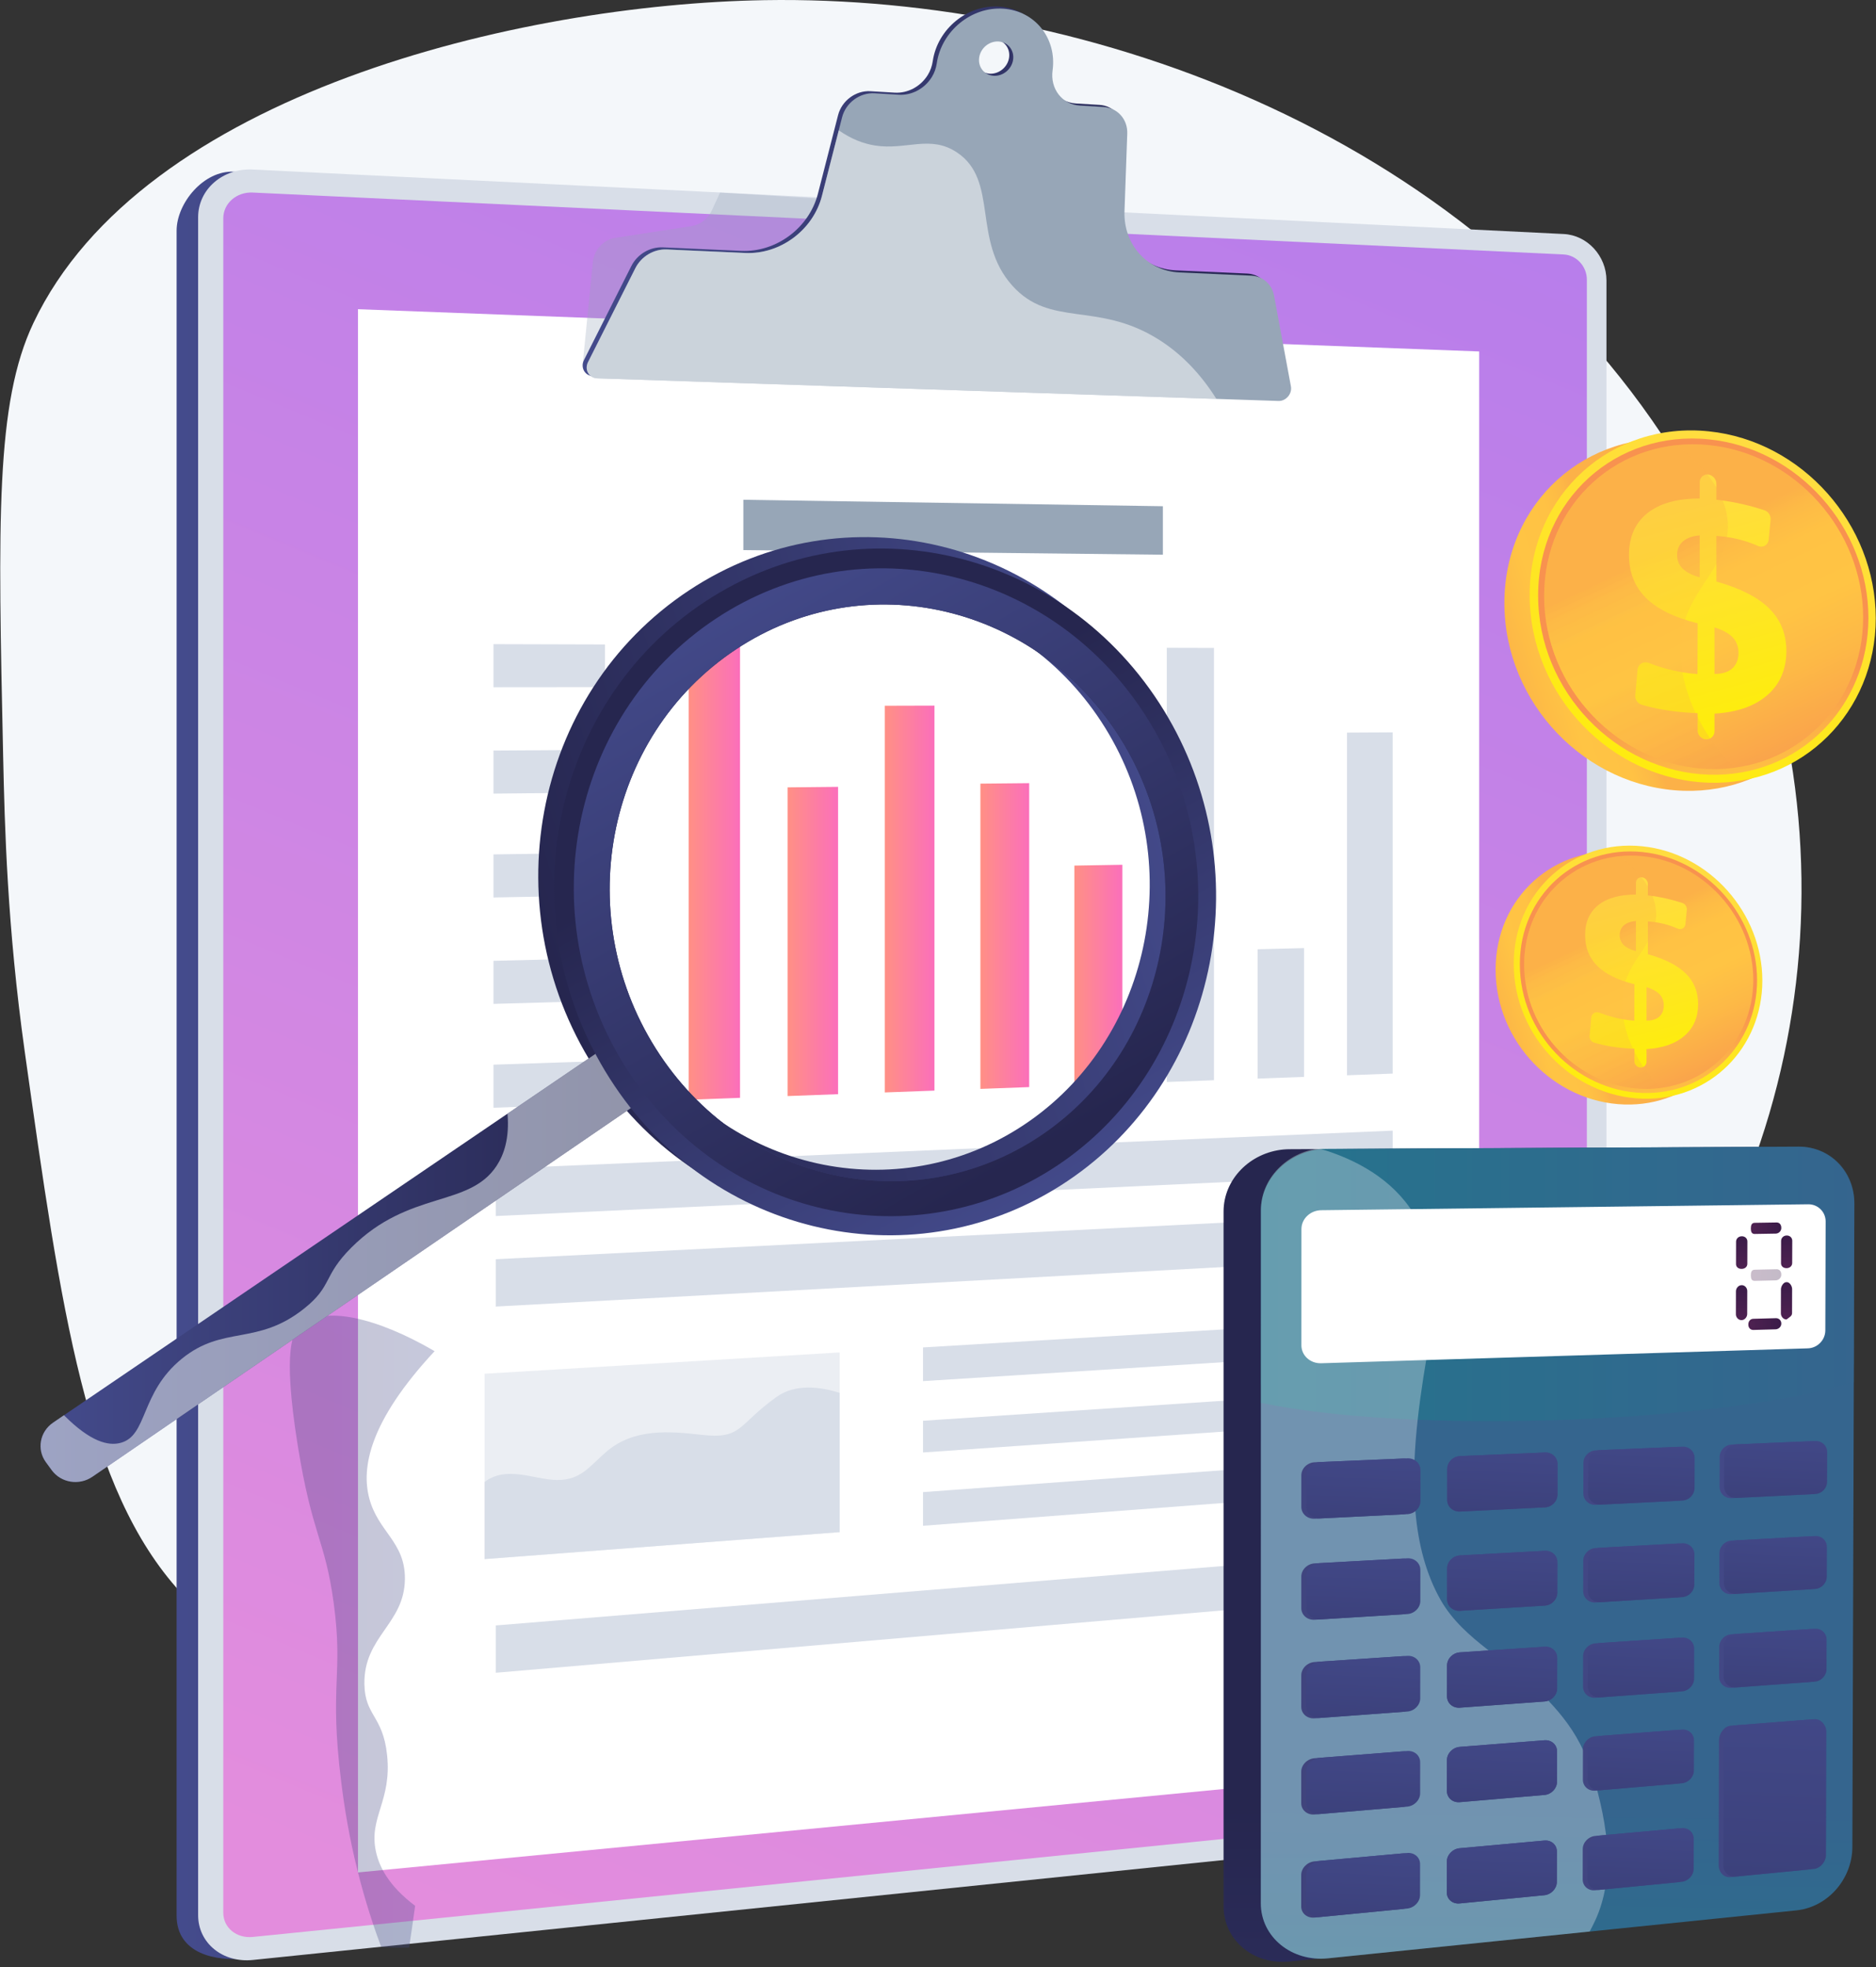 <svg width="330" height="346" viewBox="0 0 330 346" fill="none" xmlns="http://www.w3.org/2000/svg">
<rect x="0" y="0" width="330" height="346" fill="#333333" stroke="none"/>
<path d="M134.449 0.028C91.486 0.757 25.014 16.459 5.88 56.81C-0.802 70.903 -0.35 91.622 0.555 133.059C0.821 145.238 1.262 162.99 4.359 185.016C10.792 230.771 15.171 261.92 31.746 280.057C73.277 325.503 223.298 324.19 287.362 242.372C322.308 197.739 327.685 134.249 295.73 81.777C260.548 24.006 191.966 -0.949 134.449 0.028Z" fill="#F4F7FA"/>
<path d="M271.274 43.514L41.138 30.2C35.838 29.942 31.066 35.726 31.066 40.582V336.925C31.066 343.66 37.947 345.016 43.247 344.475L271.274 321.187C275.439 320.762 278.802 316.95 278.802 312.672V51.627C278.802 47.349 275.439 43.717 271.274 43.514Z" fill="url(#paint0_linear_168_1090)"/>
<path d="M275.059 41.16L44.469 29.816C39.168 29.555 34.852 33.311 34.852 38.206V336.863C34.852 341.758 39.168 345.282 44.469 344.736L275.059 321.002C279.224 320.574 282.587 316.732 282.587 312.421V49.337C282.587 45.025 279.224 41.364 275.059 41.16Z" fill="#D8DEE8"/>
<path d="M44.468 340.686C41.609 340.975 39.277 339.065 39.277 336.427V38.405C39.277 35.767 41.609 33.732 44.468 33.867L275.059 44.759C277.31 44.866 279.138 46.85 279.138 49.182V312.761C279.138 315.094 277.31 317.177 275.059 317.404L44.468 340.686Z" fill="url(#paint1_linear_168_1090)"/>
<path d="M260.198 310.335L62.973 329.338V54.387L260.198 61.815V310.335Z" fill="white"/>
<path opacity="0.3" d="M181.312 63.16L102.49 64.146L104.258 46.37C104.392 44.06 106.061 42.164 108.26 41.827L121.609 39.775C123.18 39.534 124.534 38.495 125.221 37.003L126.668 33.86L161.584 36.016L181.312 63.16Z" fill="#97A6B7"/>
<path d="M223.406 51.628C223.032 49.617 221.42 48.205 219.39 48.114L206.795 47.55C201.079 47.294 196.888 42.649 197.098 36.767L197.584 23.136C197.673 20.615 195.873 18.595 193.399 18.447L189.261 18.2C186.105 18.011 184.004 15.23 184.447 12.013C185.221 6.392 181.369 1.541 175.787 1.161C170.162 0.777 164.911 5.075 164.074 10.768C163.949 11.614 163.663 12.45 163.198 13.196C161.899 15.281 159.621 16.429 157.39 16.296L153.121 16.041C150.535 15.887 148.077 17.702 147.422 20.256L143.873 34.093C142.338 40.077 136.548 44.401 130.399 44.126L116.583 43.507C114.321 43.405 112.1 44.724 111.058 46.792L102.732 63.312C102.05 64.665 102.89 66.126 104.376 66.176L224.191 70.156C225.502 70.199 226.615 68.891 226.373 67.592L223.406 51.628ZM174.089 12.959C172.439 12.856 171.293 11.421 171.533 9.754C171.774 8.087 173.307 6.822 174.957 6.93C176.604 7.037 177.743 8.471 177.503 10.134C177.264 11.796 175.737 13.06 174.089 12.959Z" fill="url(#paint2_linear_168_1090)"/>
<path d="M224.114 51.998C223.741 49.986 222.129 48.575 220.099 48.484L207.504 47.919C201.787 47.663 197.597 43.019 197.806 37.137L198.292 23.505C198.382 20.984 196.582 18.964 194.108 18.816L189.97 18.569C186.814 18.381 184.713 15.599 185.156 12.383C185.929 6.761 182.078 1.911 176.496 1.53C170.871 1.147 165.62 5.445 164.783 11.138C164.658 11.984 164.372 12.82 163.907 13.566C162.607 15.651 160.33 16.799 158.099 16.666L153.83 16.411C151.244 16.256 148.786 18.072 148.131 20.626L144.582 34.462C143.047 40.447 137.257 44.771 131.108 44.495L117.292 43.876C115.03 43.775 112.809 45.093 111.767 47.161L103.441 63.681C102.759 65.034 103.599 66.496 105.085 66.545L224.9 70.525C226.211 70.569 227.324 69.261 227.082 67.962L224.114 51.998ZM174.798 13.328C173.147 13.226 172.002 11.791 172.242 10.124C172.482 8.456 174.016 7.192 175.666 7.299C177.312 7.407 178.451 8.841 178.212 10.503C177.973 12.165 176.445 13.43 174.798 13.328Z" fill="#97A6B7"/>
<path opacity="0.5" d="M203.61 59.589C192.922 52.991 184.722 57.669 178.061 50.228C170.93 42.262 175.739 31.775 168.361 26.826C163.638 23.658 159.424 26.452 153.931 25.595C151.919 25.28 149.772 24.481 147.542 22.922L144.582 34.462C143.047 40.447 137.257 44.77 131.108 44.495L117.292 43.876C115.03 43.775 112.809 45.094 111.767 47.161L103.441 63.681C102.759 65.034 103.599 66.496 105.085 66.545L213.972 70.162C211.229 65.806 207.822 62.189 203.61 59.589Z" fill="white"/>
<path d="M204.557 97.567L130.762 96.758V87.904L204.557 89.04V97.567Z" fill="#97A6B7"/>
<path d="M130.176 193.095L121.137 193.43V113.733L130.176 113.756V193.095Z" fill="url(#paint3_linear_168_1090)"/>
<path d="M147.423 192.454L138.539 192.784V138.487L147.423 138.399V192.454Z" fill="url(#paint4_linear_168_1090)"/>
<path d="M164.377 191.825L155.645 192.149V124.134L164.377 124.11V191.825Z" fill="url(#paint5_linear_168_1090)"/>
<path d="M181.042 191.206L172.457 191.525V137.831L181.042 137.748V191.206Z" fill="url(#paint6_linear_168_1090)"/>
<path d="M197.429 190.598L188.988 190.911V152.248L197.429 152.103V190.598Z" fill="url(#paint7_linear_168_1090)"/>
<path d="M213.543 190L205.242 190.308V113.942L213.543 113.963V190Z" fill="#D8DEE8"/>
<path d="M229.389 189.411L221.225 189.714V166.963L229.389 166.757V189.411Z" fill="#D8DEE8"/>
<path d="M244.976 188.832L236.945 189.131V128.857L244.976 128.814V188.832Z" fill="#D8DEE8"/>
<path d="M244.978 221.242L87.205 229.808V221.485L244.978 213.561V221.242Z" fill="#D8DEE8"/>
<path d="M244.978 206.547L87.205 213.885V205.562L244.978 198.866V206.547Z" fill="#D8DEE8"/>
<path d="M244.978 280.686L87.205 294.219V285.896L244.978 273.005V280.686Z" fill="#D8DEE8"/>
<path opacity="0.5" d="M147.705 237.877V269.482L85.242 274.224V241.625L147.705 237.877Z" fill="#D8DEE8"/>
<path d="M85.242 260.656V274.224L147.705 269.482V244.991C144.135 243.857 139.842 243.376 136.565 245.725C129.697 250.651 130.573 253.19 123.409 252.37C117.801 251.725 111.56 251.198 106.746 255.272C103.763 257.797 102.228 260.395 97.928 260.315C93.88 260.241 89.163 257.719 85.242 260.656Z" fill="#D8DEE8"/>
<path d="M244.976 237.717L162.365 242.923V236.997L244.976 232.04V237.717Z" fill="#D8DEE8"/>
<path d="M244.978 249.739L162.367 255.471V249.894L244.978 244.396V249.739Z" fill="#D8DEE8"/>
<path d="M244.978 262.096L162.367 268.368V262.443L244.978 256.418V262.096Z" fill="#D8DEE8"/>
<path d="M106.424 120.856L86.803 120.874V113.299L106.424 113.354V120.856Z" fill="#D8DEE8"/>
<path d="M106.424 139.391L86.803 139.588V132.013L106.424 131.889V139.391Z" fill="#D8DEE8"/>
<path d="M106.424 157.484L86.803 157.857V150.282L106.424 149.982V157.484Z" fill="#D8DEE8"/>
<path d="M106.424 176.019L86.803 176.571V168.996L106.424 168.517V176.019Z" fill="#D8DEE8"/>
<path d="M106.424 194.111L86.803 194.839V187.264L106.424 186.609V194.111Z" fill="#D8DEE8"/>
<path d="M320.31 211.82L319.975 325.307C319.958 330.871 315.459 335.933 309.82 336.51L226.852 345.003C220.462 345.657 215.232 341.239 215.232 335.252V213.098C215.232 207.428 219.872 202.749 225.76 202.183C226.135 202.146 226.517 202.134 226.902 202.132L310.178 201.735C315.837 201.708 320.327 206.216 320.31 211.82Z" fill="url(#paint8_linear_168_1090)"/>
<path d="M326.191 211.737L325.843 324.873C325.826 330.42 321.587 335.44 315.985 336.014L233.585 344.449C227.239 345.099 221.784 340.721 221.785 334.753L221.802 213.006C221.803 207.355 226.54 202.692 232.388 202.128C232.761 202.091 233.271 202.078 233.652 202.077L316.361 201.682C321.983 201.655 326.208 206.151 326.191 211.737Z" fill="url(#paint9_linear_168_1090)"/>
<g opacity="0.3">
<path d="M326.192 211.576L326.105 240.01L221.799 243.438L221.803 212.834C221.804 207.318 226.326 202.828 231.975 202.091C232.48 202.023 233.129 202.08 233.653 202.077L316.362 201.683C321.984 201.656 326.209 205.99 326.192 211.576Z" fill="url(#paint10_linear_168_1090)"/>
<path d="M326.132 231.271L326.096 243.087C315.976 246.287 297.352 248.876 275.982 249.7C266.543 250.063 257.419 250.051 249.173 249.71C238.192 249.254 228.92 248.217 221.799 246.748L221.801 234.032C224.48 233.373 226.943 232.761 229.864 232.184C236.216 230.93 243.862 229.874 252.217 229.096C259.682 228.4 267.784 227.929 276.14 227.736C286.893 227.489 296.877 227.731 305.458 228.36C306.126 228.408 306.792 228.46 307.442 228.513C309.494 228.681 311.465 228.872 313.339 229.085C314.002 229.16 314.655 229.237 315.294 229.319C316.763 229.504 318.026 229.705 319.363 229.916C321.927 230.321 324.2 230.774 326.132 231.271Z" fill="url(#paint11_linear_168_1090)"/>
</g>
<path d="M321.086 234.005C321.081 235.696 319.704 237.108 318.007 237.16L232.403 239.779C230.483 239.838 228.923 238.423 228.924 236.619L228.931 216.174C228.931 214.368 230.493 212.884 232.414 212.861L318.08 211.82C319.778 211.799 321.147 213.155 321.142 214.847L321.086 234.005Z" fill="white"/>
<path d="M319.139 233.633C319.135 234.702 318.264 235.594 317.19 235.626L232.005 238.135C230.792 238.171 229.808 237.277 229.809 236.138L229.816 215.787C229.816 214.647 230.802 213.71 232.015 213.695L317.255 212.611C318.329 212.597 319.197 213.454 319.193 214.524L319.139 233.633Z" fill="white"/>
<path d="M307.365 222.295C307.363 222.825 306.928 223.173 306.392 223.181L306.347 223.182C305.81 223.191 305.376 222.865 305.377 222.334L305.387 218.39C305.388 217.859 305.825 217.458 306.361 217.449L306.406 217.448C306.943 217.439 307.376 217.826 307.375 218.357L307.365 222.295Z" fill="url(#paint12_linear_168_1090)"/>
<path d="M315.258 222.156C315.257 222.683 314.826 223.045 314.296 223.053L314.251 223.054C313.721 223.063 313.291 222.722 313.293 222.194L313.304 218.262C313.305 217.734 313.737 217.323 314.267 217.314L314.312 217.314C314.842 217.305 315.27 217.701 315.269 218.229L315.258 222.156Z" fill="url(#paint13_linear_168_1090)"/>
<path d="M307.343 231.118C307.341 231.648 306.906 232.183 306.37 232.191L306.325 232.192C305.788 232.2 305.354 231.7 305.355 231.169L305.365 227.111C305.367 226.581 305.803 226.057 306.34 226.049L306.385 226.048C306.921 226.039 307.354 226.536 307.353 227.066L307.343 231.118Z" fill="url(#paint14_linear_168_1090)"/>
<path d="M315.234 230.959C315.233 231.486 314.802 231.654 314.272 232.072L314.228 232.073C313.697 232.081 313.268 231.537 313.27 231.01L313.28 226.773C313.282 226.245 313.713 225.522 314.244 225.514L314.288 225.513C314.818 225.504 315.247 226.201 315.245 226.728L315.234 230.959Z" fill="url(#paint15_linear_168_1090)"/>
<path opacity="0.3" d="M313.34 224.221C313.34 224.748 312.881 225.189 312.349 225.201L308.654 225.288C308.119 225.3 307.988 224.879 307.988 224.349V224.305C307.988 223.774 308.111 223.337 308.646 223.326L312.512 223.242C313.043 223.232 313.34 223.648 313.34 224.176V224.221Z" fill="url(#paint16_linear_168_1090)"/>
<path d="M313.34 216.004C313.34 216.532 312.892 216.97 312.36 216.978L308.659 217.041C308.124 217.05 307.988 216.626 307.988 216.096V216.052C307.988 215.521 308.121 215.087 308.657 215.079L312.517 215.019C313.049 215.012 313.34 215.431 313.34 215.96V216.004Z" fill="url(#paint17_linear_168_1090)"/>
<path d="M313.34 232.825C313.34 233.352 312.87 233.796 312.338 233.811L308.426 233.922C307.891 233.937 307.543 233.518 307.543 232.988V232.944C307.543 232.414 307.877 231.976 308.412 231.961L312.394 231.853C312.926 231.839 313.34 232.253 313.34 232.781V232.825H313.34Z" fill="url(#paint18_linear_168_1090)"/>
<path opacity="0.3" d="M282.365 332.116C282.026 334.009 281.468 335.923 280.631 337.735C280.334 338.378 279.997 339.05 279.627 339.736L233.585 344.449C227.239 345.099 221.784 340.721 221.785 334.753L221.802 212.833C221.803 207.317 226.325 202.735 231.974 201.998C232.112 202.036 232.316 202.078 232.454 202.121C238.397 203.918 244.871 207.271 248.736 213.543C251.151 217.457 252.586 222.522 252.265 229.095C252.183 230.794 251.992 232.596 251.663 234.508C251.471 235.618 251.28 236.753 251.085 237.91C250.841 239.355 250.601 240.832 250.368 242.335C249.997 244.74 249.655 247.208 249.38 249.701C249.117 252.092 248.917 254.507 248.817 256.915C248.799 257.379 248.783 257.846 248.771 258.311C248.733 259.816 248.737 261.315 248.793 262.801C248.829 263.818 248.891 264.828 248.977 265.829C249.468 271.463 250.794 276.822 253.449 281.471C255.456 284.982 258.476 287.653 261.646 290.12C262.482 290.769 263.328 291.405 264.169 292.039C267.053 294.212 269.799 296.469 272.243 299.004C272.303 299.066 272.364 299.13 272.422 299.192C273.604 300.434 274.714 301.743 275.732 303.144C276.863 304.699 277.811 306.345 278.605 308.064C278.912 308.724 279.194 309.397 279.456 310.078C279.908 311.247 280.297 312.449 280.635 313.676C280.788 314.226 280.937 314.784 281.079 315.35C281.086 315.371 281.092 315.393 281.096 315.416C281.669 317.658 282.163 320.002 282.468 322.386C282.878 325.606 282.938 328.901 282.365 332.116Z" fill="white"/>
<path d="M248.997 264.083C248.995 265.28 247.971 266.301 246.705 266.364L231.257 267.125C229.962 267.189 228.912 266.256 228.912 265.042L228.914 259.497C228.914 258.283 229.966 257.253 231.261 257.198L246.714 256.542C247.979 256.488 249.003 257.416 249.002 258.614L248.997 264.083Z" fill="url(#paint19_linear_168_1090)"/>
<path d="M273.965 262.89C273.963 264.067 272.973 265.069 271.751 265.129L256.836 265.865C255.587 265.926 254.573 265.009 254.574 263.816L254.58 258.369C254.581 257.175 255.597 256.165 256.847 256.112L271.766 255.478C272.988 255.426 273.976 256.338 273.974 257.515L273.965 262.89Z" fill="url(#paint20_linear_168_1090)"/>
<path d="M297.278 261.775C297.275 262.933 296.317 263.918 295.135 263.977L280.709 264.688C279.501 264.747 278.521 263.845 278.523 262.672L278.533 257.314C278.535 256.141 279.518 255.148 280.727 255.097L295.156 254.483C296.338 254.433 297.293 255.331 297.29 256.489L297.278 261.775Z" fill="url(#paint21_linear_168_1090)"/>
<path d="M320.617 260.66C320.613 261.799 319.686 262.767 318.543 262.823L304.599 263.51C303.431 263.568 302.486 262.68 302.488 261.527L302.501 256.26C302.504 255.107 303.455 254.131 304.623 254.081L318.57 253.489C319.713 253.44 320.635 254.324 320.632 255.462L320.617 260.66Z" fill="url(#paint22_linear_168_1090)"/>
<path d="M248.981 281.641C248.98 282.837 247.956 283.87 246.691 283.948L231.25 284.896C229.956 284.976 228.906 284.057 228.906 282.844L228.908 277.305C228.909 276.092 229.96 275.051 231.254 274.98L246.699 274.136C247.964 274.066 248.987 274.981 248.986 276.177L248.981 281.641Z" fill="url(#paint23_linear_168_1090)"/>
<path d="M273.936 280.145C273.935 281.32 272.945 282.334 271.724 282.409L256.816 283.325C255.567 283.402 254.553 282.498 254.555 281.307L254.56 275.864C254.562 274.672 255.577 273.65 256.827 273.582L271.738 272.767C272.96 272.7 273.947 273.599 273.945 274.776L273.936 280.145Z" fill="url(#paint24_linear_168_1090)"/>
<path d="M297.24 278.748C297.238 279.904 296.279 280.9 295.098 280.973L280.679 281.859C279.471 281.933 278.492 281.043 278.494 279.871L278.503 274.519C278.505 273.347 279.488 272.343 280.696 272.277L295.119 271.489C296.3 271.424 297.255 272.31 297.252 273.467L297.24 278.748Z" fill="url(#paint25_linear_168_1090)"/>
<path d="M320.568 277.349C320.564 278.487 319.637 279.465 318.495 279.535L304.557 280.392C303.39 280.463 302.445 279.588 302.447 278.436L302.46 273.174C302.463 272.022 303.413 271.035 304.581 270.972L318.522 270.21C319.664 270.147 320.586 271.019 320.583 272.156L320.568 277.349Z" fill="url(#paint26_linear_168_1090)"/>
<path d="M248.966 298.773C248.964 299.968 247.941 301.012 246.677 301.105L231.243 302.236C229.95 302.331 228.9 301.426 228.9 300.214L228.902 294.68C228.903 293.468 229.953 292.415 231.247 292.329L246.685 291.302C247.949 291.218 248.971 292.119 248.97 293.315L248.966 298.773Z" fill="url(#paint27_linear_168_1090)"/>
<path d="M273.91 296.982C273.908 298.157 272.919 299.182 271.698 299.271L256.797 300.364C255.548 300.455 254.536 299.564 254.537 298.374L254.543 292.937C254.544 291.746 255.559 290.713 256.808 290.63L271.713 289.638C272.934 289.557 273.921 290.444 273.919 291.619L273.91 296.982Z" fill="url(#paint28_linear_168_1090)"/>
<path d="M297.202 295.309C297.2 296.465 296.242 297.471 295.061 297.558L280.649 298.614C279.441 298.703 278.463 297.826 278.465 296.655L278.474 291.308C278.476 290.137 279.458 289.122 280.666 289.042L295.082 288.083C296.263 288.004 297.217 288.877 297.214 290.033L297.202 295.309Z" fill="url(#paint29_linear_168_1090)"/>
<path d="M320.521 293.635C320.517 294.771 319.591 295.759 318.449 295.843L304.517 296.865C303.35 296.95 302.405 296.087 302.408 294.935L302.421 289.679C302.424 288.527 303.373 287.531 304.541 287.453L318.476 286.526C319.617 286.45 320.539 287.31 320.536 288.447L320.521 293.635Z" fill="url(#paint30_linear_168_1090)"/>
<path d="M248.95 315.483C248.949 316.677 247.926 317.732 246.662 317.839L231.236 319.148C229.943 319.258 228.894 318.366 228.895 317.155L228.896 311.627C228.897 310.416 229.947 309.352 231.24 309.251L246.671 308.046C247.934 307.947 248.956 308.835 248.955 310.03L248.95 315.483Z" fill="url(#paint31_linear_168_1090)"/>
<path d="M273.884 313.403C273.882 314.577 272.893 315.612 271.673 315.715L256.778 316.98C255.531 317.086 254.518 316.208 254.52 315.018L254.525 309.586C254.527 308.396 255.541 307.352 256.789 307.255L271.688 306.091C272.908 305.996 273.894 306.87 273.892 308.044L273.884 313.403Z" fill="url(#paint32_linear_168_1090)"/>
<path d="M297.167 311.462C297.164 312.616 296.207 313.633 295.027 313.733L280.62 314.956C279.414 315.059 278.436 314.193 278.438 313.024L278.447 307.682C278.449 306.512 279.431 305.486 280.638 305.392L295.048 304.267C296.228 304.174 297.182 305.036 297.179 306.191L297.167 311.462Z" fill="url(#paint33_linear_168_1090)"/>
<path d="M248.934 333.397C248.933 334.59 247.91 335.656 246.648 335.779L231.229 337.279C229.937 337.405 228.888 336.527 228.889 335.317L228.891 329.794C228.891 328.585 229.941 327.509 231.233 327.392L246.656 325.995C247.919 325.881 248.94 326.756 248.939 327.949L248.934 333.397Z" fill="url(#paint34_linear_168_1090)"/>
<path d="M273.855 331.009C273.853 332.182 272.864 333.228 271.645 333.347L256.758 334.795C255.51 334.916 254.499 334.052 254.5 332.863L254.506 327.437C254.507 326.248 255.521 325.193 256.769 325.08L271.66 323.732C272.88 323.621 273.865 324.483 273.863 325.655L273.855 331.009Z" fill="url(#paint35_linear_168_1090)"/>
<path d="M297.127 328.78C297.124 329.933 296.167 330.961 294.988 331.075L280.588 332.476C279.382 332.594 278.404 331.742 278.406 330.573L278.415 325.237C278.417 324.068 279.399 323.031 280.605 322.922L295.009 321.618C296.189 321.511 297.142 322.36 297.139 323.513L297.127 328.78Z" fill="url(#paint36_linear_168_1090)"/>
<path d="M318.36 302.445L304.429 303.534C303.263 303.625 302.384 304.942 302.381 306.093L302.374 309.051L302.368 311.521L302.341 322.673L302.333 325.954L302.328 328.097C302.325 329.245 303.198 330.277 304.364 330.163L318.285 328.809C319.425 328.698 320.422 327.499 320.425 326.365L320.431 324.25L320.441 321.012L320.473 310.005L320.48 307.567L320.488 304.647C320.492 303.512 319.502 302.356 318.36 302.445Z" fill="url(#paint37_linear_168_1090)"/>
<path d="M249.859 264.04C249.858 265.237 248.834 266.258 247.571 266.32L232.141 267.08C230.848 267.144 229.798 266.212 229.799 264.999L229.801 259.457C229.801 258.244 230.852 257.215 232.145 257.16L247.579 256.504C248.843 256.45 249.865 257.378 249.864 258.575L249.859 264.04Z" fill="url(#paint38_linear_168_1090)"/>
<path d="M273.965 262.889C273.963 264.066 272.973 265.068 271.751 265.128L256.836 265.864C255.587 265.925 254.573 265.008 254.574 263.815L254.58 258.368C254.581 257.174 255.597 256.164 256.847 256.111L271.766 255.477C272.988 255.425 273.976 256.337 273.974 257.514L273.965 262.889Z" fill="url(#paint39_linear_168_1090)"/>
<path d="M298.084 261.737C298.082 262.893 297.124 263.878 295.944 263.936L281.535 264.647C280.328 264.706 279.349 263.804 279.352 262.632L279.361 257.278C279.363 256.105 280.345 255.112 281.552 255.061L295.965 254.449C297.145 254.399 298.099 255.296 298.096 256.454L298.084 261.737Z" fill="url(#paint40_linear_168_1090)"/>
<path d="M321.397 260.623C321.393 261.76 320.467 262.728 319.325 262.784L305.398 263.471C304.231 263.528 303.286 262.64 303.289 261.488L303.302 256.224C303.305 255.071 304.254 254.096 305.421 254.047L319.352 253.455C320.494 253.407 321.415 254.29 321.412 255.428L321.397 260.623Z" fill="url(#paint41_linear_168_1090)"/>
<path d="M249.843 281.589C249.842 282.785 248.819 283.817 247.556 283.894L232.134 284.842C230.842 284.921 229.793 284.003 229.793 282.791L229.795 277.255C229.795 276.043 230.845 275.002 232.138 274.931L247.565 274.088C248.828 274.019 249.85 274.933 249.849 276.129L249.843 281.589Z" fill="url(#paint42_linear_168_1090)"/>
<path d="M273.938 280.145C273.937 281.32 272.947 282.334 271.726 282.409L256.818 283.325C255.569 283.402 254.555 282.498 254.557 281.307L254.562 275.864C254.564 274.672 255.579 273.65 256.829 273.582L271.74 272.767C272.962 272.7 273.949 273.599 273.947 274.776L273.938 280.145Z" fill="url(#paint43_linear_168_1090)"/>
<path d="M298.046 278.7C298.044 279.855 297.087 280.851 295.907 280.923L281.505 281.808C280.298 281.883 279.32 280.993 279.322 279.822L279.332 274.473C279.334 273.302 280.315 272.298 281.522 272.232L295.928 271.445C297.108 271.38 298.061 272.265 298.059 273.421L298.046 278.7Z" fill="url(#paint44_linear_168_1090)"/>
<path d="M321.348 277.302C321.344 278.439 320.418 279.417 319.277 279.487L305.356 280.343C304.19 280.414 303.245 279.539 303.248 278.388L303.261 273.129C303.264 271.977 304.213 270.992 305.379 270.928L319.304 270.167C320.445 270.104 321.366 270.976 321.363 272.112L321.348 277.302Z" fill="url(#paint45_linear_168_1090)"/>
<path d="M249.826 298.711C249.825 299.906 248.803 300.949 247.54 301.041L232.125 302.171C230.833 302.266 229.785 301.361 229.785 300.15L229.787 294.62C229.788 293.408 230.837 292.357 232.129 292.271L247.548 291.245C248.811 291.161 249.832 292.061 249.831 293.256L249.826 298.711Z" fill="url(#paint46_linear_168_1090)"/>
<path d="M273.91 296.982C273.908 298.157 272.919 299.181 271.698 299.271L256.797 300.363C255.548 300.455 254.536 299.564 254.537 298.373L254.543 292.936C254.544 291.745 255.559 290.712 256.808 290.629L271.713 289.637C272.934 289.556 273.921 290.443 273.919 291.618L273.91 296.982Z" fill="url(#paint47_linear_168_1090)"/>
<path d="M298.007 295.251C298.004 296.406 297.047 297.412 295.868 297.498L281.472 298.554C280.266 298.642 279.289 297.765 279.291 296.595L279.3 291.251C279.302 290.081 280.284 289.067 281.49 288.986L295.889 288.028C297.069 287.95 298.022 288.823 298.019 289.978L298.007 295.251Z" fill="url(#paint48_linear_168_1090)"/>
<path d="M321.297 293.579C321.293 294.714 320.368 295.702 319.227 295.786L305.312 296.806C304.146 296.892 303.202 296.028 303.205 294.878L303.218 289.624C303.221 288.474 304.169 287.478 305.335 287.4L319.254 286.474C320.395 286.398 321.315 287.257 321.312 288.393L321.297 293.579Z" fill="url(#paint49_linear_168_1090)"/>
<path d="M249.811 315.411C249.81 316.604 248.788 317.658 247.526 317.765L232.118 319.073C230.827 319.183 229.779 318.291 229.779 317.081L229.781 311.556C229.782 310.346 230.831 309.282 232.122 309.182L247.534 307.978C248.796 307.879 249.817 308.767 249.816 309.961L249.811 315.411Z" fill="url(#paint50_linear_168_1090)"/>
<path d="M273.884 313.403C273.882 314.577 272.893 315.612 271.673 315.715L256.778 316.98C255.531 317.086 254.518 316.208 254.52 315.018L254.525 309.586C254.527 308.396 255.541 307.352 256.789 307.255L271.688 306.091C272.908 305.996 273.894 306.87 273.892 308.044L273.884 313.403Z" fill="url(#paint51_linear_168_1090)"/>
<path d="M297.971 311.394C297.969 312.548 297.012 313.564 295.833 313.664L281.444 314.886C280.239 314.988 279.262 314.124 279.264 312.955L279.273 307.616C279.275 306.446 280.256 305.422 281.461 305.327L295.855 304.203C297.034 304.111 297.986 304.972 297.983 306.126L297.971 311.394Z" fill="url(#paint52_linear_168_1090)"/>
<path d="M249.795 333.314C249.794 334.506 248.772 335.572 247.511 335.695L232.111 337.193C230.82 337.319 229.773 336.441 229.773 335.232L229.775 329.713C229.776 328.504 230.824 327.429 232.115 327.312L247.52 325.917C248.781 325.803 249.801 326.677 249.8 327.87L249.795 333.314Z" fill="url(#paint53_linear_168_1090)"/>
<path d="M273.857 331.009C273.855 332.182 272.866 333.228 271.647 333.347L256.76 334.795C255.512 334.916 254.501 334.052 254.502 332.863L254.508 327.437C254.509 326.248 255.523 325.193 256.771 325.08L271.662 323.732C272.881 323.621 273.867 324.483 273.865 325.655L273.857 331.009Z" fill="url(#paint54_linear_168_1090)"/>
<path d="M297.931 328.703C297.929 329.855 296.973 330.882 295.794 330.997L281.412 332.397C280.207 332.514 279.23 331.662 279.232 330.494L279.242 325.161C279.244 323.992 280.224 322.957 281.429 322.848L295.816 321.545C296.994 321.438 297.946 322.287 297.943 323.44L297.931 328.703Z" fill="url(#paint55_linear_168_1090)"/>
<path d="M319.169 302.382L305.255 303.469C304.09 303.56 303.183 304.879 303.181 306.029L303.173 308.985L303.167 311.454L303.14 322.599L303.132 325.878L303.127 328.02C303.124 329.168 304.024 330.196 305.189 330.083L319.093 328.73C320.232 328.619 321.2 327.424 321.203 326.291L321.209 324.177L321.219 320.941L321.251 309.94L321.258 307.503L321.267 304.585C321.27 303.45 320.309 302.293 319.169 302.382Z" fill="url(#paint56_linear_168_1090)"/>
<path d="M306.814 173.492C306.814 185.323 297.563 194.63 285.739 194.267C273.433 193.889 263.084 183.262 263.084 170.544C263.084 157.826 273.433 148.594 285.739 149.876C297.563 151.107 306.814 161.661 306.814 173.492Z" fill="url(#paint57_linear_168_1090)"/>
<path d="M310.007 172.472C310.007 184.303 300.756 193.61 288.932 193.247C276.626 192.869 266.277 182.242 266.277 169.524C266.277 156.806 276.627 147.574 288.932 148.856C300.756 150.087 310.007 160.641 310.007 172.472Z" fill="url(#paint58_linear_168_1090)"/>
<path d="M309.081 172.409C309.081 183.72 300.229 192.602 288.933 192.236C277.2 191.856 267.348 181.714 267.348 169.596C267.348 157.478 277.199 148.664 288.933 149.867C300.229 151.024 309.081 161.099 309.081 172.409Z" fill="url(#paint59_linear_168_1090)"/>
<path d="M308.414 172.365C308.414 183.302 299.849 191.88 288.932 191.514C277.606 191.133 268.107 181.338 268.107 169.647C268.107 157.957 277.606 149.442 288.932 150.589C299.849 151.694 308.414 161.428 308.414 172.365Z" fill="url(#paint60_linear_168_1090)"/>
<path d="M288.822 154.309C289.403 154.365 289.873 154.888 289.873 155.478V157.491C291.035 157.621 292.198 157.823 293.363 158.097C294.222 158.299 295.075 158.539 295.923 158.818C296.43 158.984 296.776 159.497 296.725 160.026L296.477 162.551C296.412 163.221 295.749 163.614 295.126 163.336C294.568 163.087 293.995 162.874 293.409 162.697C292.385 162.387 291.306 162.185 290.17 162.091L289.873 162.067V167.834C292.904 168.682 295.129 169.822 296.568 171.257C297.999 172.685 298.712 174.465 298.712 176.601C298.712 178.911 297.924 180.761 296.341 182.156C294.749 183.559 292.517 184.348 289.632 184.519V186.741C289.632 187.331 289.161 187.791 288.58 187.768L288.561 187.767C287.978 187.744 287.505 187.245 287.505 186.653V184.46L287.037 184.439C285.684 184.378 284.388 184.24 283.15 184.025C282.233 183.865 281.338 183.659 280.464 183.407C279.936 183.254 279.573 182.751 279.621 182.21L279.912 178.964C279.975 178.263 280.68 177.854 281.347 178.118C282.125 178.424 282.913 178.683 283.71 178.893C284.952 179.221 286.211 179.431 287.486 179.524L287.505 173.109C284.596 172.389 282.418 171.323 280.987 169.911C279.55 168.492 278.828 166.676 278.828 164.468C278.828 162.184 279.61 160.42 281.169 159.182C282.719 157.951 284.924 157.338 287.767 157.34V155.281C287.767 154.689 288.24 154.254 288.822 154.309ZM287.767 162.007C286.868 162.073 286.167 162.32 285.665 162.749C285.162 163.178 284.911 163.755 284.911 164.48C284.911 165.166 285.144 165.74 285.609 166.2C286.073 166.66 286.793 167.027 287.767 167.301V162.007ZM289.632 173.623V179.506C290.609 179.508 291.358 179.275 291.882 178.807C292.404 178.34 292.665 177.68 292.665 176.827C292.665 176.049 292.422 175.404 291.937 174.89C291.451 174.377 290.683 173.954 289.632 173.623Z" fill="url(#paint61_linear_168_1090)"/>
<path opacity="0.3" d="M285.406 175.043C286.065 168.542 292.04 165.789 291.26 159.809C290.779 156.123 287.986 153.017 284.869 150.592C275.417 151.583 268.107 159.41 268.107 169.647C268.107 181.337 277.606 191.133 288.932 191.513C290.032 191.55 291.106 191.493 292.15 191.356C287.652 186.88 284.841 180.628 285.406 175.043Z" fill="url(#paint62_linear_168_1090)"/>
<path opacity="0.3" d="M52.719 233.27C56.892 229.455 66.408 231.793 76.45 237.654C64.851 250.126 63.57 258.232 64.945 263.496C66.498 269.446 71.259 271.171 71.226 277.673C71.184 285.663 63.967 287.762 64.1 296.218C64.188 301.809 67.358 301.759 68.089 308.667C68.955 316.84 64.808 319.645 66.135 325.694C66.705 328.296 68.344 331.698 73.025 335.21C72.68 337.692 72.328 340.149 71.961 342.559C71.035 342.586 70.063 342.589 69.047 342.558C68.361 342.537 67.696 342.502 67.054 342.456C65.771 339.008 64.254 334.473 62.9 329.058C61.476 323.363 60.621 318.257 60.015 313.374C57.88 296.182 60.434 294.689 58.699 281.948C57.162 270.663 54.939 270.217 52.367 254.195C49.577 236.811 51.691 234.209 52.719 233.27Z" fill="url(#paint63_linear_168_1090)"/>
<path d="M112.108 194.123L16.253 259.743C13.934 261.339 10.728 260.822 9.096 258.583L8.07 257.178C6.434 254.935 7 251.818 9.337 250.226L11.254 248.924L89.271 195.884L105.307 184.981L112.108 194.123Z" fill="url(#paint64_linear_168_1090)"/>
<path d="M186.192 204.9C160.125 223.357 123.913 216.628 105.335 188.992C86.311 160.692 93.463 122.134 121.263 103.799C148.561 85.795 184.647 94.751 201.936 122.912C218.833 150.432 211.808 186.762 186.192 204.9ZM181.191 197.114C202.842 181.866 208.751 151.213 194.427 128.048C179.823 104.431 149.508 97.062 126.668 112.216C103.478 127.603 97.479 159.827 113.303 183.542C128.816 206.789 159.22 212.588 181.191 197.114Z" fill="url(#paint65_linear_168_1090)"/>
<path opacity="0.6" d="M112.108 194.123L16.253 259.743C13.934 261.339 10.728 260.822 9.096 258.583L8.07 257.178C6.434 254.935 7 251.818 9.337 250.226L11.25 248.92L11.254 248.924C15.963 253.656 19.071 254.325 21.154 253.798C26.032 252.563 24.588 245 31.986 238.984C39.304 233.035 45.212 236.768 53.511 230.15C58.532 226.146 56.74 224.482 61.842 219.399C72.009 209.267 82.555 212.446 87.389 205.004C88.66 203.046 89.637 200.196 89.271 195.884L105.307 184.981L112.108 194.123Z" fill="#D8DEE8"/>
<path d="M188.971 206.91C162.905 225.367 126.692 218.638 108.114 191.002C89.09 162.702 96.242 124.144 124.042 105.809C151.341 87.805 187.426 96.76 204.716 124.921C221.612 152.442 214.587 188.772 188.971 206.91ZM183.971 199.124C205.621 183.876 211.53 153.223 197.206 130.058C182.602 106.441 152.288 99.071 129.447 114.226C106.257 129.612 100.258 161.837 116.083 185.551C131.595 208.798 161.999 214.597 183.971 199.124Z" fill="url(#paint66_linear_168_1090)"/>
<path d="M187.207 204.162C162.586 221.563 128.427 215.157 110.938 189.071C93.052 162.395 99.796 126.084 125.959 108.792C151.677 91.794 185.721 100.183 202.065 126.735C218.057 152.717 211.426 187.046 187.207 204.162ZM183.971 199.124C205.622 183.876 211.531 153.223 197.207 130.058C182.603 106.441 152.288 99.071 129.448 114.226C106.257 129.612 100.259 161.837 116.083 185.551C131.596 208.798 162 214.597 183.971 199.124Z" fill="url(#paint67_linear_168_1090)"/>
<path d="M325.507 110.165C325.507 126.636 312.628 139.592 296.167 139.087C279.037 138.561 264.629 123.766 264.629 106.061C264.629 88.356 279.036 75.504 296.167 77.287C312.628 79.001 325.507 93.695 325.507 110.165Z" fill="url(#paint68_linear_168_1090)"/>
<path d="M329.956 108.745C329.956 125.215 317.077 138.172 300.616 137.667C283.486 137.141 269.078 122.346 269.078 104.641C269.078 86.936 283.486 74.084 300.616 75.868C317.077 77.581 329.956 92.275 329.956 108.745Z" fill="url(#paint69_linear_168_1090)"/>
<path d="M328.665 108.658C328.665 124.403 316.342 136.768 300.617 136.259C284.282 135.73 270.566 121.61 270.566 104.741C270.566 87.871 284.282 75.601 300.617 77.275C316.342 78.886 328.665 92.912 328.665 108.658Z" fill="url(#paint70_linear_168_1090)"/>
<path d="M327.738 108.595C327.738 123.821 315.814 135.764 300.616 135.253C284.848 134.724 271.625 121.087 271.625 104.812C271.625 88.538 284.848 76.684 300.616 78.28C315.814 79.819 327.738 93.37 327.738 108.595Z" fill="url(#paint71_linear_168_1090)"/>
<path d="M300.46 83.46C301.269 83.537 301.923 84.265 301.923 85.087V87.89C303.54 88.07 305.16 88.352 306.781 88.733C307.977 89.014 309.165 89.349 310.345 89.736C311.052 89.969 311.533 90.683 311.461 91.419L311.117 94.934C311.026 95.867 310.104 96.414 309.236 96.027C308.459 95.681 307.662 95.384 306.845 95.137C305.42 94.706 303.918 94.424 302.337 94.294L301.923 94.26V102.288C306.142 103.469 309.241 105.057 311.243 107.054C313.236 109.042 314.229 111.519 314.229 114.493C314.229 117.709 313.131 120.285 310.927 122.227C308.711 124.18 305.604 125.278 301.587 125.516V128.61C301.587 129.431 300.932 130.071 300.122 130.039L300.096 130.038C299.285 130.006 298.626 129.311 298.626 128.487V125.435L297.974 125.405C296.091 125.32 294.287 125.128 292.564 124.828C291.287 124.606 290.041 124.32 288.824 123.968C288.089 123.756 287.584 123.055 287.651 122.302L288.056 117.784C288.144 116.807 289.125 116.238 290.054 116.605C291.137 117.032 292.233 117.392 293.343 117.684C295.072 118.14 296.825 118.433 298.6 118.563L298.626 109.632C294.577 108.63 291.545 107.146 289.552 105.18C287.551 103.205 286.547 100.677 286.547 97.603C286.547 94.422 287.636 91.967 289.805 90.244C291.964 88.53 295.032 87.677 298.991 87.679V84.813C298.991 83.989 299.649 83.383 300.46 83.46ZM298.991 94.177C297.739 94.268 296.764 94.612 296.065 95.209C295.365 95.806 295.015 96.61 295.015 97.618C295.015 98.574 295.339 99.372 295.986 100.013C296.633 100.653 297.635 101.164 298.991 101.546V94.177ZM301.587 110.348V118.537C302.948 118.54 303.991 118.215 304.719 117.564C305.446 116.913 305.809 115.995 305.809 114.807C305.809 113.724 305.472 112.826 304.796 112.112C304.119 111.396 303.051 110.808 301.587 110.348Z" fill="url(#paint72_linear_168_1090)"/>
<path opacity="0.3" d="M295.708 112.324C296.624 103.274 304.942 99.442 303.856 91.117C303.187 85.986 299.298 81.662 294.96 78.285C281.801 79.665 271.625 90.561 271.625 104.813C271.625 121.087 284.848 134.724 300.616 135.254C302.147 135.305 303.642 135.226 305.096 135.035C298.834 128.804 294.92 120.1 295.708 112.324Z" fill="url(#paint73_linear_168_1090)"/>
<defs>
<linearGradient id="paint0_linear_168_1090" x1="31.066" y1="187.387" x2="278.802" y2="187.387" gradientUnits="userSpaceOnUse">
<stop stop-color="#444B8C"/>
<stop offset="0.996" stop-color="#26264F"/>
</linearGradient>
<linearGradient id="paint1_linear_168_1090" x1="89.262" y1="344.437" x2="329.551" y2="-235.572" gradientUnits="userSpaceOnUse">
<stop offset="0.004" stop-color="#E38DDD"/>
<stop offset="1" stop-color="#9571F6"/>
</linearGradient>
<linearGradient id="paint2_linear_168_1090" x1="102.492" y1="35.647" x2="226.407" y2="35.647" gradientUnits="userSpaceOnUse">
<stop stop-color="#444B8C"/>
<stop offset="0.996" stop-color="#26264F"/>
</linearGradient>
<linearGradient id="paint3_linear_168_1090" x1="121.137" y1="153.582" x2="130.176" y2="153.582" gradientUnits="userSpaceOnUse">
<stop stop-color="#FF9085"/>
<stop offset="1" stop-color="#FB6FBB"/>
</linearGradient>
<linearGradient id="paint4_linear_168_1090" x1="138.539" y1="165.592" x2="147.423" y2="165.592" gradientUnits="userSpaceOnUse">
<stop stop-color="#FF9085"/>
<stop offset="1" stop-color="#FB6FBB"/>
</linearGradient>
<linearGradient id="paint5_linear_168_1090" x1="155.645" y1="158.13" x2="164.377" y2="158.13" gradientUnits="userSpaceOnUse">
<stop stop-color="#FF9085"/>
<stop offset="1" stop-color="#FB6FBB"/>
</linearGradient>
<linearGradient id="paint6_linear_168_1090" x1="172.457" y1="164.636" x2="181.042" y2="164.636" gradientUnits="userSpaceOnUse">
<stop stop-color="#FF9085"/>
<stop offset="1" stop-color="#FB6FBB"/>
</linearGradient>
<linearGradient id="paint7_linear_168_1090" x1="188.988" y1="171.507" x2="197.429" y2="171.507" gradientUnits="userSpaceOnUse">
<stop stop-color="#FF9085"/>
<stop offset="1" stop-color="#FB6FBB"/>
</linearGradient>
<linearGradient id="paint8_linear_168_1090" x1="264.371" y1="509.654" x2="266.956" y2="317.341" gradientUnits="userSpaceOnUse">
<stop stop-color="#444B8C"/>
<stop offset="0.996" stop-color="#26264F"/>
</linearGradient>
<linearGradient id="paint9_linear_168_1090" x1="270.602" y1="508.515" x2="273.178" y2="316.88" gradientUnits="userSpaceOnUse">
<stop stop-color="#009688"/>
<stop offset="0.996" stop-color="#35658E"/>
</linearGradient>
<linearGradient id="paint10_linear_168_1090" x1="221.799" y1="222.56" x2="326.192" y2="222.56" gradientUnits="userSpaceOnUse">
<stop stop-color="#009688"/>
<stop offset="0.996" stop-color="#35658E"/>
</linearGradient>
<linearGradient id="paint11_linear_168_1090" x1="221.799" y1="238.805" x2="326.132" y2="238.805" gradientUnits="userSpaceOnUse">
<stop stop-color="#009688"/>
<stop offset="0.996" stop-color="#35658E"/>
</linearGradient>
<linearGradient id="paint12_linear_168_1090" x1="306.622" y1="214.724" x2="305.237" y2="246.308" gradientUnits="userSpaceOnUse">
<stop stop-color="#311944"/>
<stop offset="1" stop-color="#A03976"/>
</linearGradient>
<linearGradient id="paint13_linear_168_1090" x1="314.527" y1="214.587" x2="313.141" y2="246.203" gradientUnits="userSpaceOnUse">
<stop stop-color="#311944"/>
<stop offset="1" stop-color="#A03976"/>
</linearGradient>
<linearGradient id="paint14_linear_168_1090" x1="306.617" y1="223.131" x2="305.133" y2="256.96" gradientUnits="userSpaceOnUse">
<stop stop-color="#311944"/>
<stop offset="1" stop-color="#A03976"/>
</linearGradient>
<linearGradient id="paint15_linear_168_1090" x1="314.541" y1="222.399" x2="312.957" y2="258.516" gradientUnits="userSpaceOnUse">
<stop stop-color="#311944"/>
<stop offset="1" stop-color="#A03976"/>
</linearGradient>
<linearGradient id="paint16_linear_168_1090" x1="315.875" y1="224.497" x2="286.434" y2="223.206" gradientUnits="userSpaceOnUse">
<stop stop-color="#311944"/>
<stop offset="1" stop-color="#A03976"/>
</linearGradient>
<linearGradient id="paint17_linear_168_1090" x1="315.876" y1="216.262" x2="286.428" y2="214.971" gradientUnits="userSpaceOnUse">
<stop stop-color="#311944"/>
<stop offset="1" stop-color="#A03976"/>
</linearGradient>
<linearGradient id="paint18_linear_168_1090" x1="316.084" y1="233.136" x2="284.209" y2="231.738" gradientUnits="userSpaceOnUse">
<stop stop-color="#311944"/>
<stop offset="1" stop-color="#A03976"/>
</linearGradient>
<linearGradient id="paint19_linear_168_1090" x1="328.428" y1="212.015" x2="163.564" y2="303.727" gradientUnits="userSpaceOnUse">
<stop stop-color="#444B8C"/>
<stop offset="0.996" stop-color="#3E4177"/>
</linearGradient>
<linearGradient id="paint20_linear_168_1090" x1="331.959" y1="222.974" x2="172.266" y2="311.81" gradientUnits="userSpaceOnUse">
<stop stop-color="#444B8C"/>
<stop offset="0.996" stop-color="#3E4177"/>
</linearGradient>
<linearGradient id="paint21_linear_168_1090" x1="335.162" y1="233.254" x2="180.22" y2="319.447" gradientUnits="userSpaceOnUse">
<stop stop-color="#444B8C"/>
<stop offset="0.996" stop-color="#3E4177"/>
</linearGradient>
<linearGradient id="paint22_linear_168_1090" x1="339.528" y1="242.899" x2="189.268" y2="326.488" gradientUnits="userSpaceOnUse">
<stop stop-color="#444B8C"/>
<stop offset="0.996" stop-color="#3E4177"/>
</linearGradient>
<linearGradient id="paint23_linear_168_1090" x1="336.779" y1="225.047" x2="171.109" y2="317.207" gradientUnits="userSpaceOnUse">
<stop stop-color="#444B8C"/>
<stop offset="0.996" stop-color="#3E4177"/>
</linearGradient>
<linearGradient id="paint24_linear_168_1090" x1="339.941" y1="235.896" x2="179.468" y2="325.165" gradientUnits="userSpaceOnUse">
<stop stop-color="#444B8C"/>
<stop offset="0.996" stop-color="#3E4177"/>
</linearGradient>
<linearGradient id="paint25_linear_168_1090" x1="342.806" y1="246.072" x2="187.109" y2="332.685" gradientUnits="userSpaceOnUse">
<stop stop-color="#444B8C"/>
<stop offset="0.996" stop-color="#3E4177"/>
</linearGradient>
<linearGradient id="paint26_linear_168_1090" x1="346.841" y1="255.607" x2="195.85" y2="339.602" gradientUnits="userSpaceOnUse">
<stop stop-color="#444B8C"/>
<stop offset="0.996" stop-color="#3E4177"/>
</linearGradient>
<linearGradient id="paint27_linear_168_1090" x1="345.193" y1="237.614" x2="178.739" y2="330.211" gradientUnits="userSpaceOnUse">
<stop stop-color="#444B8C"/>
<stop offset="0.996" stop-color="#3E4177"/>
</linearGradient>
<linearGradient id="paint28_linear_168_1090" x1="347.989" y1="248.361" x2="186.757" y2="338.053" gradientUnits="userSpaceOnUse">
<stop stop-color="#444B8C"/>
<stop offset="0.996" stop-color="#3E4177"/>
</linearGradient>
<linearGradient id="paint29_linear_168_1090" x1="350.514" y1="258.441" x2="194.081" y2="345.463" gradientUnits="userSpaceOnUse">
<stop stop-color="#444B8C"/>
<stop offset="0.996" stop-color="#3E4177"/>
</linearGradient>
<linearGradient id="paint30_linear_168_1090" x1="354.221" y1="267.873" x2="202.518" y2="352.264" gradientUnits="userSpaceOnUse">
<stop stop-color="#444B8C"/>
<stop offset="0.996" stop-color="#3E4177"/>
</linearGradient>
<linearGradient id="paint31_linear_168_1090" x1="353.67" y1="249.72" x2="186.45" y2="342.743" gradientUnits="userSpaceOnUse">
<stop stop-color="#444B8C"/>
<stop offset="0.996" stop-color="#3E4177"/>
</linearGradient>
<linearGradient id="paint32_linear_168_1090" x1="356.099" y1="260.373" x2="194.126" y2="350.476" gradientUnits="userSpaceOnUse">
<stop stop-color="#444B8C"/>
<stop offset="0.996" stop-color="#3E4177"/>
</linearGradient>
<linearGradient id="paint33_linear_168_1090" x1="358.287" y1="270.362" x2="201.137" y2="357.784" gradientUnits="userSpaceOnUse">
<stop stop-color="#444B8C"/>
<stop offset="0.996" stop-color="#3E4177"/>
</linearGradient>
<linearGradient id="paint34_linear_168_1090" x1="362.259" y1="262.977" x2="194.219" y2="356.456" gradientUnits="userSpaceOnUse">
<stop stop-color="#444B8C"/>
<stop offset="0.996" stop-color="#3E4177"/>
</linearGradient>
<linearGradient id="paint35_linear_168_1090" x1="364.31" y1="273.52" x2="201.544" y2="364.065" gradientUnits="userSpaceOnUse">
<stop stop-color="#444B8C"/>
<stop offset="0.996" stop-color="#3E4177"/>
</linearGradient>
<linearGradient id="paint36_linear_168_1090" x1="366.15" y1="283.405" x2="208.231" y2="371.254" gradientUnits="userSpaceOnUse">
<stop stop-color="#444B8C"/>
<stop offset="0.996" stop-color="#3E4177"/>
</linearGradient>
<linearGradient id="paint37_linear_168_1090" x1="365.002" y1="286.332" x2="213.164" y2="370.798" gradientUnits="userSpaceOnUse">
<stop stop-color="#444B8C"/>
<stop offset="0.996" stop-color="#3E4177"/>
</linearGradient>
<linearGradient id="paint38_linear_168_1090" x1="240.31" y1="250.812" x2="237.589" y2="312.832" gradientUnits="userSpaceOnUse">
<stop stop-color="#444B8C"/>
<stop offset="0.996" stop-color="#26264F"/>
</linearGradient>
<linearGradient id="paint39_linear_168_1090" x1="264.743" y1="249.897" x2="262.074" y2="310.747" gradientUnits="userSpaceOnUse">
<stop stop-color="#444B8C"/>
<stop offset="0.996" stop-color="#26264F"/>
</linearGradient>
<linearGradient id="paint40_linear_168_1090" x1="289.184" y1="248.981" x2="286.567" y2="308.665" gradientUnits="userSpaceOnUse">
<stop stop-color="#444B8C"/>
<stop offset="0.996" stop-color="#26264F"/>
</linearGradient>
<linearGradient id="paint41_linear_168_1090" x1="312.802" y1="248.095" x2="310.234" y2="306.656" gradientUnits="userSpaceOnUse">
<stop stop-color="#444B8C"/>
<stop offset="0.996" stop-color="#26264F"/>
</linearGradient>
<linearGradient id="paint42_linear_168_1090" x1="240.307" y1="268.307" x2="237.542" y2="331.333" gradientUnits="userSpaceOnUse">
<stop stop-color="#444B8C"/>
<stop offset="0.996" stop-color="#26264F"/>
</linearGradient>
<linearGradient id="paint43_linear_168_1090" x1="264.729" y1="267.101" x2="262.017" y2="328.923" gradientUnits="userSpaceOnUse">
<stop stop-color="#444B8C"/>
<stop offset="0.996" stop-color="#26264F"/>
</linearGradient>
<linearGradient id="paint44_linear_168_1090" x1="289.158" y1="265.894" x2="286.499" y2="326.517" gradientUnits="userSpaceOnUse">
<stop stop-color="#444B8C"/>
<stop offset="0.996" stop-color="#26264F"/>
</linearGradient>
<linearGradient id="paint45_linear_168_1090" x1="312.764" y1="264.727" x2="310.156" y2="324.195" gradientUnits="userSpaceOnUse">
<stop stop-color="#444B8C"/>
<stop offset="0.996" stop-color="#26264F"/>
</linearGradient>
<linearGradient id="paint46_linear_168_1090" x1="240.302" y1="285.376" x2="237.494" y2="349.387" gradientUnits="userSpaceOnUse">
<stop stop-color="#444B8C"/>
<stop offset="0.996" stop-color="#26264F"/>
</linearGradient>
<linearGradient id="paint47_linear_168_1090" x1="264.712" y1="283.887" x2="261.959" y2="346.661" gradientUnits="userSpaceOnUse">
<stop stop-color="#444B8C"/>
<stop offset="0.996" stop-color="#26264F"/>
</linearGradient>
<linearGradient id="paint48_linear_168_1090" x1="289.13" y1="282.396" x2="286.43" y2="343.937" gradientUnits="userSpaceOnUse">
<stop stop-color="#444B8C"/>
<stop offset="0.996" stop-color="#26264F"/>
</linearGradient>
<linearGradient id="paint49_linear_168_1090" x1="312.724" y1="280.955" x2="310.077" y2="341.311" gradientUnits="userSpaceOnUse">
<stop stop-color="#444B8C"/>
<stop offset="0.996" stop-color="#26264F"/>
</linearGradient>
<linearGradient id="paint50_linear_168_1090" x1="240.299" y1="302.023" x2="237.449" y2="366.997" gradientUnits="userSpaceOnUse">
<stop stop-color="#444B8C"/>
<stop offset="0.996" stop-color="#26264F"/>
</linearGradient>
<linearGradient id="paint51_linear_168_1090" x1="264.697" y1="300.258" x2="261.903" y2="363.962" gradientUnits="userSpaceOnUse">
<stop stop-color="#444B8C"/>
<stop offset="0.996" stop-color="#26264F"/>
</linearGradient>
<linearGradient id="paint52_linear_168_1090" x1="289.105" y1="298.49" x2="286.367" y2="360.931" gradientUnits="userSpaceOnUse">
<stop stop-color="#444B8C"/>
<stop offset="0.996" stop-color="#26264F"/>
</linearGradient>
<linearGradient id="paint53_linear_168_1090" x1="240.296" y1="319.869" x2="237.401" y2="385.879" gradientUnits="userSpaceOnUse">
<stop stop-color="#444B8C"/>
<stop offset="0.996" stop-color="#26264F"/>
</linearGradient>
<linearGradient id="paint54_linear_168_1090" x1="264.683" y1="317.809" x2="261.845" y2="382.513" gradientUnits="userSpaceOnUse">
<stop stop-color="#444B8C"/>
<stop offset="0.996" stop-color="#26264F"/>
</linearGradient>
<linearGradient id="paint55_linear_168_1090" x1="289.077" y1="315.746" x2="286.296" y2="379.152" gradientUnits="userSpaceOnUse">
<stop stop-color="#444B8C"/>
<stop offset="0.996" stop-color="#26264F"/>
</linearGradient>
<linearGradient id="paint56_linear_168_1090" x1="313.399" y1="288.631" x2="306.56" y2="444.56" gradientUnits="userSpaceOnUse">
<stop stop-color="#444B8C"/>
<stop offset="0.996" stop-color="#26264F"/>
</linearGradient>
<linearGradient id="paint57_linear_168_1090" x1="277.455" y1="174.418" x2="251.952" y2="182.602" gradientUnits="userSpaceOnUse">
<stop stop-color="#FCB148"/>
<stop offset="0.052" stop-color="#FDBA46"/>
<stop offset="0.142" stop-color="#FFC244"/>
<stop offset="0.318" stop-color="#FFC444"/>
<stop offset="0.485" stop-color="#FDB946"/>
<stop offset="0.775" stop-color="#F99C4D"/>
<stop offset="0.866" stop-color="#F8924F"/>
<stop offset="1" stop-color="#F8924F"/>
</linearGradient>
<linearGradient id="paint58_linear_168_1090" x1="298.083" y1="149.032" x2="275.316" y2="199.261" gradientUnits="userSpaceOnUse">
<stop stop-color="#FFDB44"/>
<stop offset="1" stop-color="#FEEF06"/>
</linearGradient>
<linearGradient id="paint59_linear_168_1090" x1="293.897" y1="202.068" x2="289.504" y2="178.07" gradientUnits="userSpaceOnUse">
<stop stop-color="#FCB148"/>
<stop offset="0.052" stop-color="#FDBA46"/>
<stop offset="0.142" stop-color="#FFC244"/>
<stop offset="0.318" stop-color="#FFC444"/>
<stop offset="0.485" stop-color="#FDB946"/>
<stop offset="0.775" stop-color="#F99C4D"/>
<stop offset="0.866" stop-color="#F8924F"/>
<stop offset="1" stop-color="#F8924F"/>
</linearGradient>
<linearGradient id="paint60_linear_168_1090" x1="284.581" y1="163.224" x2="302.685" y2="201.655" gradientUnits="userSpaceOnUse">
<stop stop-color="#FCB148"/>
<stop offset="0.052" stop-color="#FDBA46"/>
<stop offset="0.142" stop-color="#FFC244"/>
<stop offset="0.318" stop-color="#FFC444"/>
<stop offset="0.485" stop-color="#FDB946"/>
<stop offset="0.775" stop-color="#F99C4D"/>
<stop offset="0.866" stop-color="#F8924F"/>
<stop offset="1" stop-color="#F8924F"/>
</linearGradient>
<linearGradient id="paint61_linear_168_1090" x1="283.862" y1="154.954" x2="292.965" y2="189.072" gradientUnits="userSpaceOnUse">
<stop stop-color="#FFDB44"/>
<stop offset="1" stop-color="#FEEF06"/>
</linearGradient>
<linearGradient id="paint62_linear_168_1090" x1="279.255" y1="165.711" x2="297.323" y2="204.065" gradientUnits="userSpaceOnUse">
<stop stop-color="#FCB148"/>
<stop offset="0.052" stop-color="#FDBA46"/>
<stop offset="0.142" stop-color="#FFC244"/>
<stop offset="0.318" stop-color="#FFC444"/>
<stop offset="0.485" stop-color="#FDB946"/>
<stop offset="0.775" stop-color="#F99C4D"/>
<stop offset="0.866" stop-color="#F8924F"/>
<stop offset="1" stop-color="#F8924F"/>
</linearGradient>
<linearGradient id="paint63_linear_168_1090" x1="78.223" y1="287.027" x2="50.869" y2="286.962" gradientUnits="userSpaceOnUse">
<stop stop-color="#444B8C"/>
<stop offset="0.996" stop-color="#3E4177"/>
</linearGradient>
<linearGradient id="paint64_linear_168_1090" x1="7.135" y1="222.825" x2="112.108" y2="222.825" gradientUnits="userSpaceOnUse">
<stop stop-color="#444B8C"/>
<stop offset="0.996" stop-color="#26264F"/>
</linearGradient>
<linearGradient id="paint65_linear_168_1090" x1="208.493" y1="137.525" x2="97.368" y2="172.231" gradientUnits="userSpaceOnUse">
<stop stop-color="#444B8C"/>
<stop offset="0.996" stop-color="#26264F"/>
</linearGradient>
<linearGradient id="paint66_linear_168_1090" x1="187.436" y1="212.649" x2="143.931" y2="136.154" gradientUnits="userSpaceOnUse">
<stop stop-color="#444B8C"/>
<stop offset="0.996" stop-color="#26264F"/>
</linearGradient>
<linearGradient id="paint67_linear_168_1090" x1="123.346" y1="100.84" x2="182.665" y2="203.123" gradientUnits="userSpaceOnUse">
<stop stop-color="#444B8C"/>
<stop offset="0.996" stop-color="#26264F"/>
</linearGradient>
<linearGradient id="paint68_linear_168_1090" x1="284.635" y1="111.453" x2="249.131" y2="122.847" gradientUnits="userSpaceOnUse">
<stop stop-color="#FCB148"/>
<stop offset="0.052" stop-color="#FDBA46"/>
<stop offset="0.142" stop-color="#FFC244"/>
<stop offset="0.318" stop-color="#FFC444"/>
<stop offset="0.485" stop-color="#FDB946"/>
<stop offset="0.775" stop-color="#F99C4D"/>
<stop offset="0.866" stop-color="#F8924F"/>
<stop offset="1" stop-color="#F8924F"/>
</linearGradient>
<linearGradient id="paint69_linear_168_1090" x1="313.356" y1="76.113" x2="281.661" y2="146.039" gradientUnits="userSpaceOnUse">
<stop stop-color="#FFDB44"/>
<stop offset="1" stop-color="#FEEF06"/>
</linearGradient>
<linearGradient id="paint70_linear_168_1090" x1="307.526" y1="149.947" x2="301.411" y2="116.537" gradientUnits="userSpaceOnUse">
<stop stop-color="#FCB148"/>
<stop offset="0.052" stop-color="#FDBA46"/>
<stop offset="0.142" stop-color="#FFC244"/>
<stop offset="0.318" stop-color="#FFC444"/>
<stop offset="0.485" stop-color="#FDB946"/>
<stop offset="0.775" stop-color="#F99C4D"/>
<stop offset="0.866" stop-color="#F8924F"/>
<stop offset="1" stop-color="#F8924F"/>
</linearGradient>
<linearGradient id="paint71_linear_168_1090" x1="294.559" y1="95.87" x2="319.762" y2="149.372" gradientUnits="userSpaceOnUse">
<stop stop-color="#FCB148"/>
<stop offset="0.052" stop-color="#FDBA46"/>
<stop offset="0.142" stop-color="#FFC244"/>
<stop offset="0.318" stop-color="#FFC444"/>
<stop offset="0.485" stop-color="#FDB946"/>
<stop offset="0.775" stop-color="#F99C4D"/>
<stop offset="0.866" stop-color="#F8924F"/>
<stop offset="1" stop-color="#F8924F"/>
</linearGradient>
<linearGradient id="paint72_linear_168_1090" x1="293.554" y1="84.357" x2="306.227" y2="131.854" gradientUnits="userSpaceOnUse">
<stop stop-color="#FFDB44"/>
<stop offset="1" stop-color="#FEEF06"/>
</linearGradient>
<linearGradient id="paint73_linear_168_1090" x1="287.144" y1="99.332" x2="312.297" y2="152.727" gradientUnits="userSpaceOnUse">
<stop stop-color="#FCB148"/>
<stop offset="0.052" stop-color="#FDBA46"/>
<stop offset="0.142" stop-color="#FFC244"/>
<stop offset="0.318" stop-color="#FFC444"/>
<stop offset="0.485" stop-color="#FDB946"/>
<stop offset="0.775" stop-color="#F99C4D"/>
<stop offset="0.866" stop-color="#F8924F"/>
<stop offset="1" stop-color="#F8924F"/>
</linearGradient>
</defs>
</svg>
